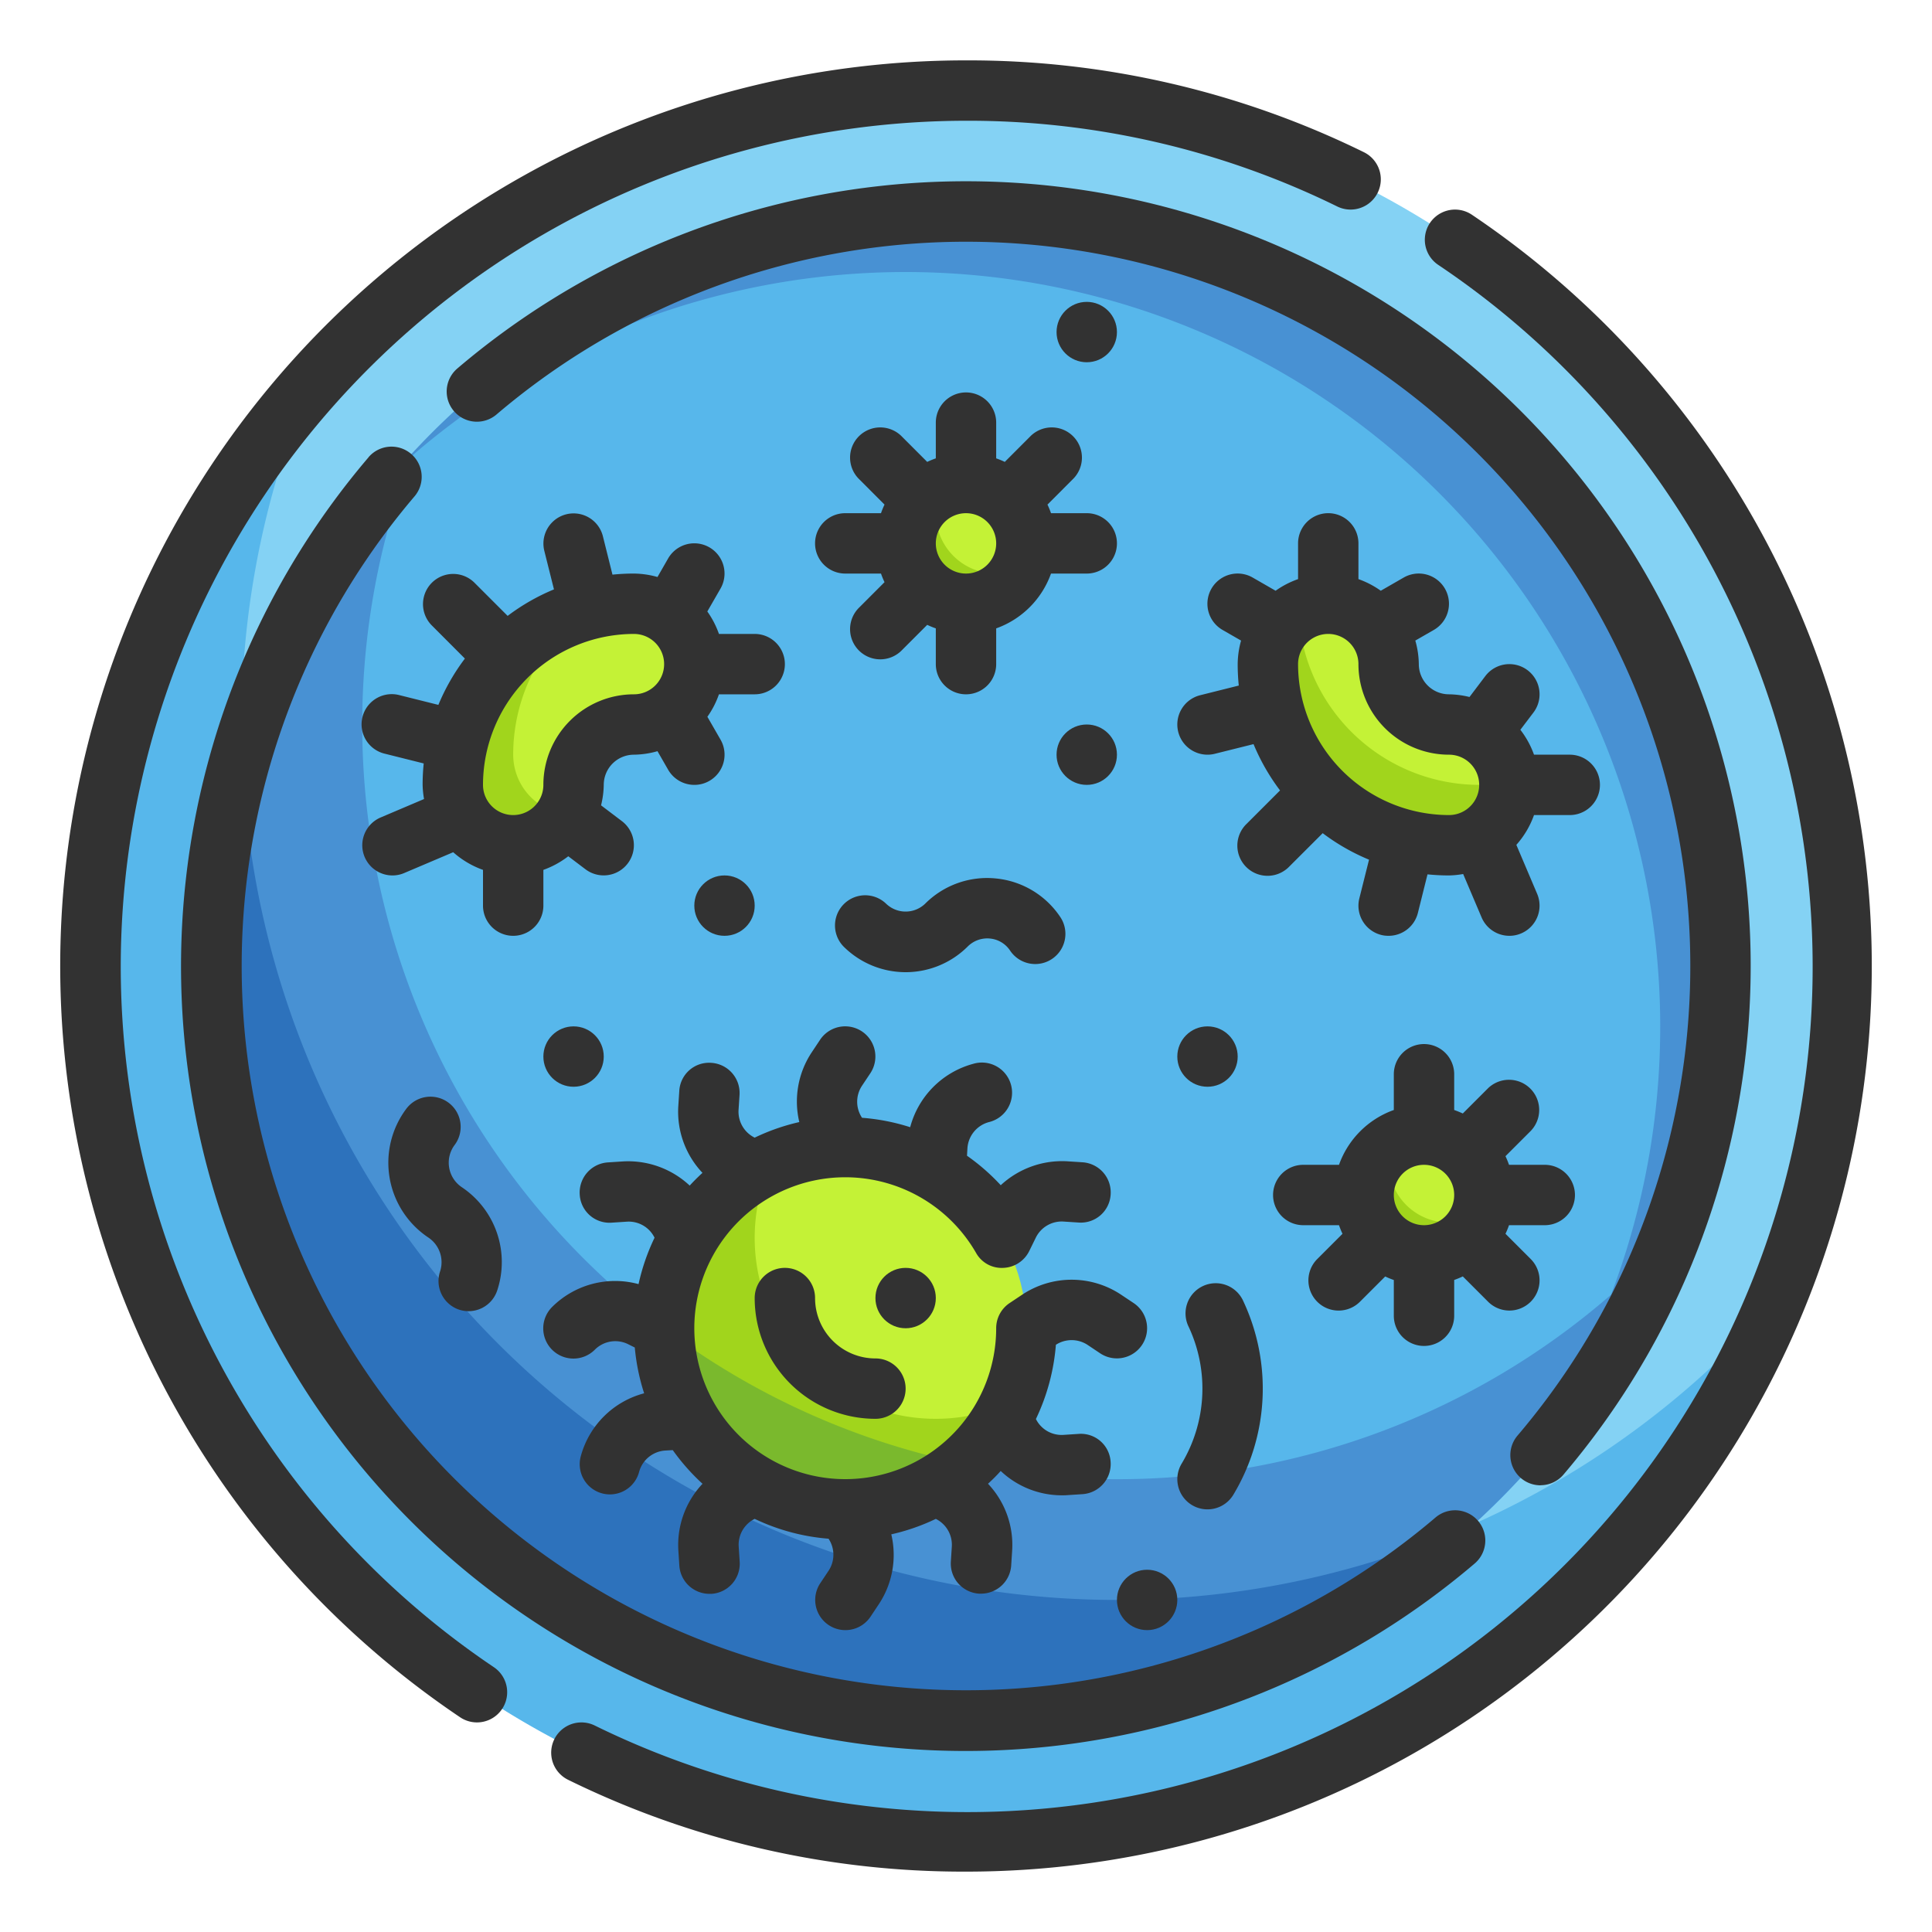 <svg height="512" viewBox="0 0 64 64" width="512" xmlns="http://www.w3.org/2000/svg"><g id="Fill_Outline" data-name="Fill Outline"><g id="Stroke_copy" data-name="Stroke copy"><g><circle cx="32" cy="32" fill="#84d2f4" r="29"/><path d="m37 53a29.008 29.008 0 0 1 -26.781-40.135 29 29 0 1 0 48.562 30.27 28.922 28.922 0 0 1 -21.781 9.865z" fill="#57b7eb"/><circle cx="32" cy="32" fill="#57b7eb" r="25"/><path d="m32 7a25 25 0 1 0 25 25 25 25 0 0 0 -25-25zm5 42a25 25 0 0 1 -23.368-33.888 25 25 0 0 1 39.736 27.776 24.9 24.9 0 0 1 -16.368 6.112z" fill="#4891d3"/><g><circle cx="32" cy="18" fill="#c4f236" r="2"/><circle cx="28" cy="44" fill="#c4f236" r="6"/><path d="m31 47a5.993 5.993 0 0 1 -5.466-8.466 6 6 0 1 0 7.932 7.932 5.974 5.974 0 0 1 -2.466.534z" fill="#a1d51c"/><path d="m33 19a1.992 1.992 0 0 1 -1.82-2.82 2 2 0 1 0 2.64 2.64 1.99 1.99 0 0 1 -.82.18z" fill="#a1d51c"/><circle cx="47" cy="39.5" fill="#c4f236" r="2"/><path d="m48 40.5a1.992 1.992 0 0 1 -1.82-2.82 2 2 0 1 0 2.64 2.64 1.99 1.99 0 0 1 -.82.18z" fill="#a1d51c"/><g><path d="m46 22a2 2 0 0 0 -2-2 2 2 0 0 0 -2 2 6 6 0 0 0 6 6 2 2 0 0 0 2-2 2 2 0 0 0 -2-2 2 2 0 0 1 -2-2z" fill="#c4f236"/><path d="m49 26a6 6 0 0 1 -5.986-5.73 1.99 1.99 0 0 0 -1.014 1.73 6 6 0 0 0 6 6 2 2 0 0 0 2-2 1.905 1.905 0 0 0 -.027-.263 1.972 1.972 0 0 1 -.973.263z" fill="#a1d51c"/></g><path d="m21 24a2 2 0 0 0 2-2 2 2 0 0 0 -2-2 6 6 0 0 0 -6 6 2 2 0 0 0 2 2 2 2 0 0 0 2-2 2 2 0 0 1 2-2z" fill="#c4f236"/><path d="m22 44a6 6 0 0 0 9.97 4.494 24.891 24.891 0 0 1 -9.97-4.494z" fill="#7ab92d"/><path d="m17 25a5.982 5.982 0 0 1 2.371-4.77 6 6 0 0 0 -4.371 5.77 1.993 1.993 0 0 0 3.737.973 1.993 1.993 0 0 1 -1.737-1.973z" fill="#a1d51c"/></g><path d="m32 57a24.909 24.909 0 0 0 16.853-6.536 28.987 28.987 0 0 1 -40.83-25.544 25 25 0 0 0 23.977 32.08z" fill="#2d72bc"/></g></g><g id="Outline_copy" data-name="Outline copy"><g fill="#323232"><path d="m48.759 7.114a1 1 0 1 0 -1.119 1.658 28 28 0 0 1 -27.94 48.387 1 1 0 1 0 -.879 1.8 29.694 29.694 0 0 0 13.179 3.041 30 30 0 0 0 16.759-54.886z"/><path d="m4 32a28.032 28.032 0 0 1 28-28 27.719 27.719 0 0 1 12.3 2.841 1 1 0 1 0 .879-1.8 29.688 29.688 0 0 0 -13.179-3.041 30 30 0 0 0 -16.759 54.886 1 1 0 1 0 1.119-1.658 27.992 27.992 0 0 1 -12.36-23.228z"/><path d="m12.208 15.149a25.993 25.993 0 0 0 36.644 36.643 1 1 0 0 0 -1.3-1.522 23.994 23.994 0 0 1 -33.823-33.824 1 1 0 1 0 -1.521-1.3z"/><path d="m51.031 49.2a1 1 0 0 0 .761-.352 25.993 25.993 0 0 0 -36.644-36.64 1 1 0 0 0 1.3 1.522 23.994 23.994 0 0 1 33.823 33.824 1 1 0 0 0 .76 1.649z"/><path d="m39.485 49.857a1 1 0 0 0 1.372-.343 6.828 6.828 0 0 0 .332-6.405 1 1 0 1 0 -1.812.845 4.832 4.832 0 0 1 -.234 4.532 1 1 0 0 0 .342 1.371z"/><circle cx="19" cy="35" r="1"/><circle cx="36" cy="25" r="1"/><circle cx="36" cy="11" r="1"/><circle cx="24" cy="30" r="1"/><circle cx="38" cy="53" r="1"/><circle cx="40" cy="35" r="1"/><path d="m32.989 29.1a2.9 2.9 0 0 0 -2.344.838.933.933 0 0 1 -1.29 0 1 1 0 0 0 -1.414 1.414 2.912 2.912 0 0 0 4.118 0 .916.916 0 0 1 .733-.262.9.9 0 0 1 .669.4 1 1 0 0 0 1.664-1.11 2.9 2.9 0 0 0 -2.136-1.28z"/><path d="m28 17a1 1 0 0 0 0 2h1.184a2.746 2.746 0 0 0 .117.285l-.836.837a1 1 0 1 0 1.414 1.414l.836-.837a2.746 2.746 0 0 0 .285.117v1.184a1 1 0 0 0 2 0v-1.184a3 3 0 0 0 1.816-1.816h1.184a1 1 0 0 0 0-2h-1.184a2.746 2.746 0 0 0 -.117-.285l.836-.837a1 1 0 1 0 -1.414-1.414l-.836.837a2.746 2.746 0 0 0 -.285-.117v-1.184a1 1 0 0 0 -2 0v1.184a2.746 2.746 0 0 0 -.285.117l-.836-.837a1 1 0 1 0 -1.414 1.414l.836.837a2.746 2.746 0 0 0 -.117.285zm4 2a1 1 0 1 1 1-1 1 1 0 0 1 -1 1z"/><path d="m50 43.414a1 1 0 0 0 .707-1.707l-.836-.836a2.746 2.746 0 0 0 .117-.285h1.184a1 1 0 0 0 0-2h-1.184c-.035-.1-.073-.193-.117-.286l.836-.836a1 1 0 0 0 -1.414-1.414l-.836.836c-.093-.044-.188-.081-.285-.116v-1.184a1 1 0 0 0 -2 0v1.184a3 3 0 0 0 -1.816 1.816h-1.184a1 1 0 0 0 0 2h1.184c.035.1.072.192.116.285l-.836.836a1 1 0 0 0 1.414 1.415l.837-.837a2.746 2.746 0 0 0 .285.117v1.184a1 1 0 0 0 2 0v-1.186a2.84 2.84 0 0 0 .285-.117l.836.836a1 1 0 0 0 .707.295zm-2.828-4.828a1 1 0 1 1 -1 1 1 1 0 0 1 1-1z"/><path d="m39.03 24.243a1 1 0 0 0 .97.757.968.968 0 0 0 .243-.03l1.282-.32a6.989 6.989 0 0 0 .878 1.534l-1.109 1.109a1 1 0 1 0 1.414 1.414l1.108-1.107a6.973 6.973 0 0 0 1.535.878l-.321 1.281a1 1 0 0 0 .728 1.213.968.968 0 0 0 .242.028 1 1 0 0 0 .969-.757l.319-1.279a6.964 6.964 0 0 0 .712.036 3.018 3.018 0 0 0 .469-.047l.611 1.438a1 1 0 0 0 .92.609.981.981 0 0 0 .391-.08 1 1 0 0 0 .529-1.311l-.689-1.622a2.983 2.983 0 0 0 .585-.987h1.184a1 1 0 0 0 0-2h-1.184a2.994 2.994 0 0 0 -.452-.825l.436-.575a1 1 0 0 0 -1.6-1.2l-.521.689a3.011 3.011 0 0 0 -.679-.089 1 1 0 0 1 -1-1 2.953 2.953 0 0 0 -.116-.78l.614-.353a1 1 0 0 0 -1-1.734l-.758.436a2.984 2.984 0 0 0 -.74-.385v-1.184a1 1 0 0 0 -2 0v1.184a3 3 0 0 0 -.744.385l-.758-.436a1 1 0 1 0 -1 1.734l.614.353a2.953 2.953 0 0 0 -.112.78 6.945 6.945 0 0 0 .036.71l-1.278.32a1 1 0 0 0 -.728 1.213zm8.97.757a1 1 0 0 1 0 2 5.006 5.006 0 0 1 -5-5 1 1 0 0 1 2 0 3 3 0 0 0 3 3z"/><path d="m15.205 43.383a1 1 0 0 0 1.265-.632 2.985 2.985 0 0 0 -1.17-3.422.979.979 0 0 1 -.24-1.4 1 1 0 1 0 -1.6-1.2 2.98 2.98 0 0 0 .731 4.267.982.982 0 0 1 .386 1.125 1 1 0 0 0 .628 1.262z"/><path d="m13.242 23.03a1 1 0 1 0 -.484 1.94l1.278.32a6.93 6.93 0 0 0 -.036.71 3.03 3.03 0 0 0 .047.469l-1.438.611a1 1 0 0 0 .391 1.92.981.981 0 0 0 .391-.08l1.622-.689a3.01 3.01 0 0 0 .987.585v1.184a1 1 0 0 0 2 0v-1.184a3.018 3.018 0 0 0 .825-.451l.571.432a1 1 0 1 0 1.204-1.597l-.689-.522a3 3 0 0 0 .089-.678 1 1 0 0 1 1-1 2.953 2.953 0 0 0 .78-.116l.353.614a1 1 0 0 0 .867.502.986.986 0 0 0 .5-.133 1 1 0 0 0 .369-1.365l-.436-.758a2.984 2.984 0 0 0 .383-.744h1.184a1 1 0 0 0 0-2h-1.184a2.984 2.984 0 0 0 -.385-.744l.436-.757a1 1 0 0 0 -1.734-1l-.353.615a2.966 2.966 0 0 0 -.78-.114 6.964 6.964 0 0 0 -.711.036l-.319-1.279a1 1 0 0 0 -1.94.486l.321 1.281a6.973 6.973 0 0 0 -1.535.878l-1.109-1.109a1 1 0 0 0 -1.414 1.414l1.107 1.109a6.989 6.989 0 0 0 -.878 1.534zm8.758-1.03a1 1 0 0 1 -1 1 3 3 0 0 0 -3 3 1 1 0 0 1 -2 0 5.006 5.006 0 0 1 5-5 1 1 0 0 1 1 1z"/><path d="m24.466 36.764.032-.493a1 1 0 0 0 -.933-1.063.988.988 0 0 0 -1.063.933l-.032.494a2.949 2.949 0 0 0 .8 2.217c-.147.135-.288.275-.423.422a2.983 2.983 0 0 0 -2.216-.8l-.493.032a1 1 0 0 0 -.934 1.062.987.987 0 0 0 1.063.934l.493-.032a.952.952 0 0 1 .923.531 6.947 6.947 0 0 0 -.53 1.537 2.956 2.956 0 0 0 -2.864.758 1 1 0 0 0 1.414 1.416.956.956 0 0 1 1.11-.181l.215.107a6.982 6.982 0 0 0 .31 1.517 2.953 2.953 0 0 0 -2.1 2.09 1 1 0 0 0 .707 1.225 1.015 1.015 0 0 0 .26.034 1 1 0 0 0 .965-.741.961.961 0 0 1 .871-.712l.245-.014a7.066 7.066 0 0 0 .986 1.115 2.95 2.95 0 0 0 -.8 2.218l.032.493a1 1 0 0 0 1 .935h.066a1 1 0 0 0 .933-1.063l-.032-.492a.958.958 0 0 1 .529-.929 6.94 6.94 0 0 0 2.447.658.961.961 0 0 1 0 1.062l-.274.411a1 1 0 0 0 1.664 1.11l.274-.412a2.951 2.951 0 0 0 .414-2.316 6.905 6.905 0 0 0 1.475-.512.958.958 0 0 1 .53.921l-.032.493a1 1 0 0 0 .933 1.063h.066a1 1 0 0 0 1-.935l.032-.494a2.948 2.948 0 0 0 -.8-2.212q.221-.2.421-.423a2.947 2.947 0 0 0 2.02.806c.064 0 .129 0 .194-.006l.493-.032a1 1 0 0 0 .934-1.062.986.986 0 0 0 -1.063-.934l-.493.032a.951.951 0 0 1 -.919-.525 6.972 6.972 0 0 0 .662-2.46.962.962 0 0 1 1.055.008l.411.275a1 1 0 1 0 1.11-1.664l-.411-.274a2.955 2.955 0 0 0 -3.288 0l-.411.274a1 1 0 0 0 -.444.834 5 5 0 1 1 -.669-2.5.97.97 0 0 0 .9.5 1 1 0 0 0 .864-.558l.217-.442a.956.956 0 0 1 .924-.534l.493.032a.989.989 0 0 0 1.063-.934 1 1 0 0 0 -.934-1.062l-.493-.032a2.987 2.987 0 0 0 -2.214.792 6.957 6.957 0 0 0 -1.118-.977l.014-.242a.962.962 0 0 1 .712-.872 1 1 0 1 0 -.518-1.931 2.957 2.957 0 0 0 -2.09 2.1 6.954 6.954 0 0 0 -1.595-.312.958.958 0 0 1 0-1.063l.274-.411a1 1 0 0 0 -1.664-1.11l-.274.412a2.947 2.947 0 0 0 -.414 2.314 6.931 6.931 0 0 0 -1.478.516.957.957 0 0 1 -.534-.922z"/><path d="m27 43a1 1 0 0 0 -2 0 4 4 0 0 0 4 4 1 1 0 0 0 0-2 2 2 0 0 1 -2-2z"/><circle cx="30" cy="43" r="1"/></g></g></g></svg>